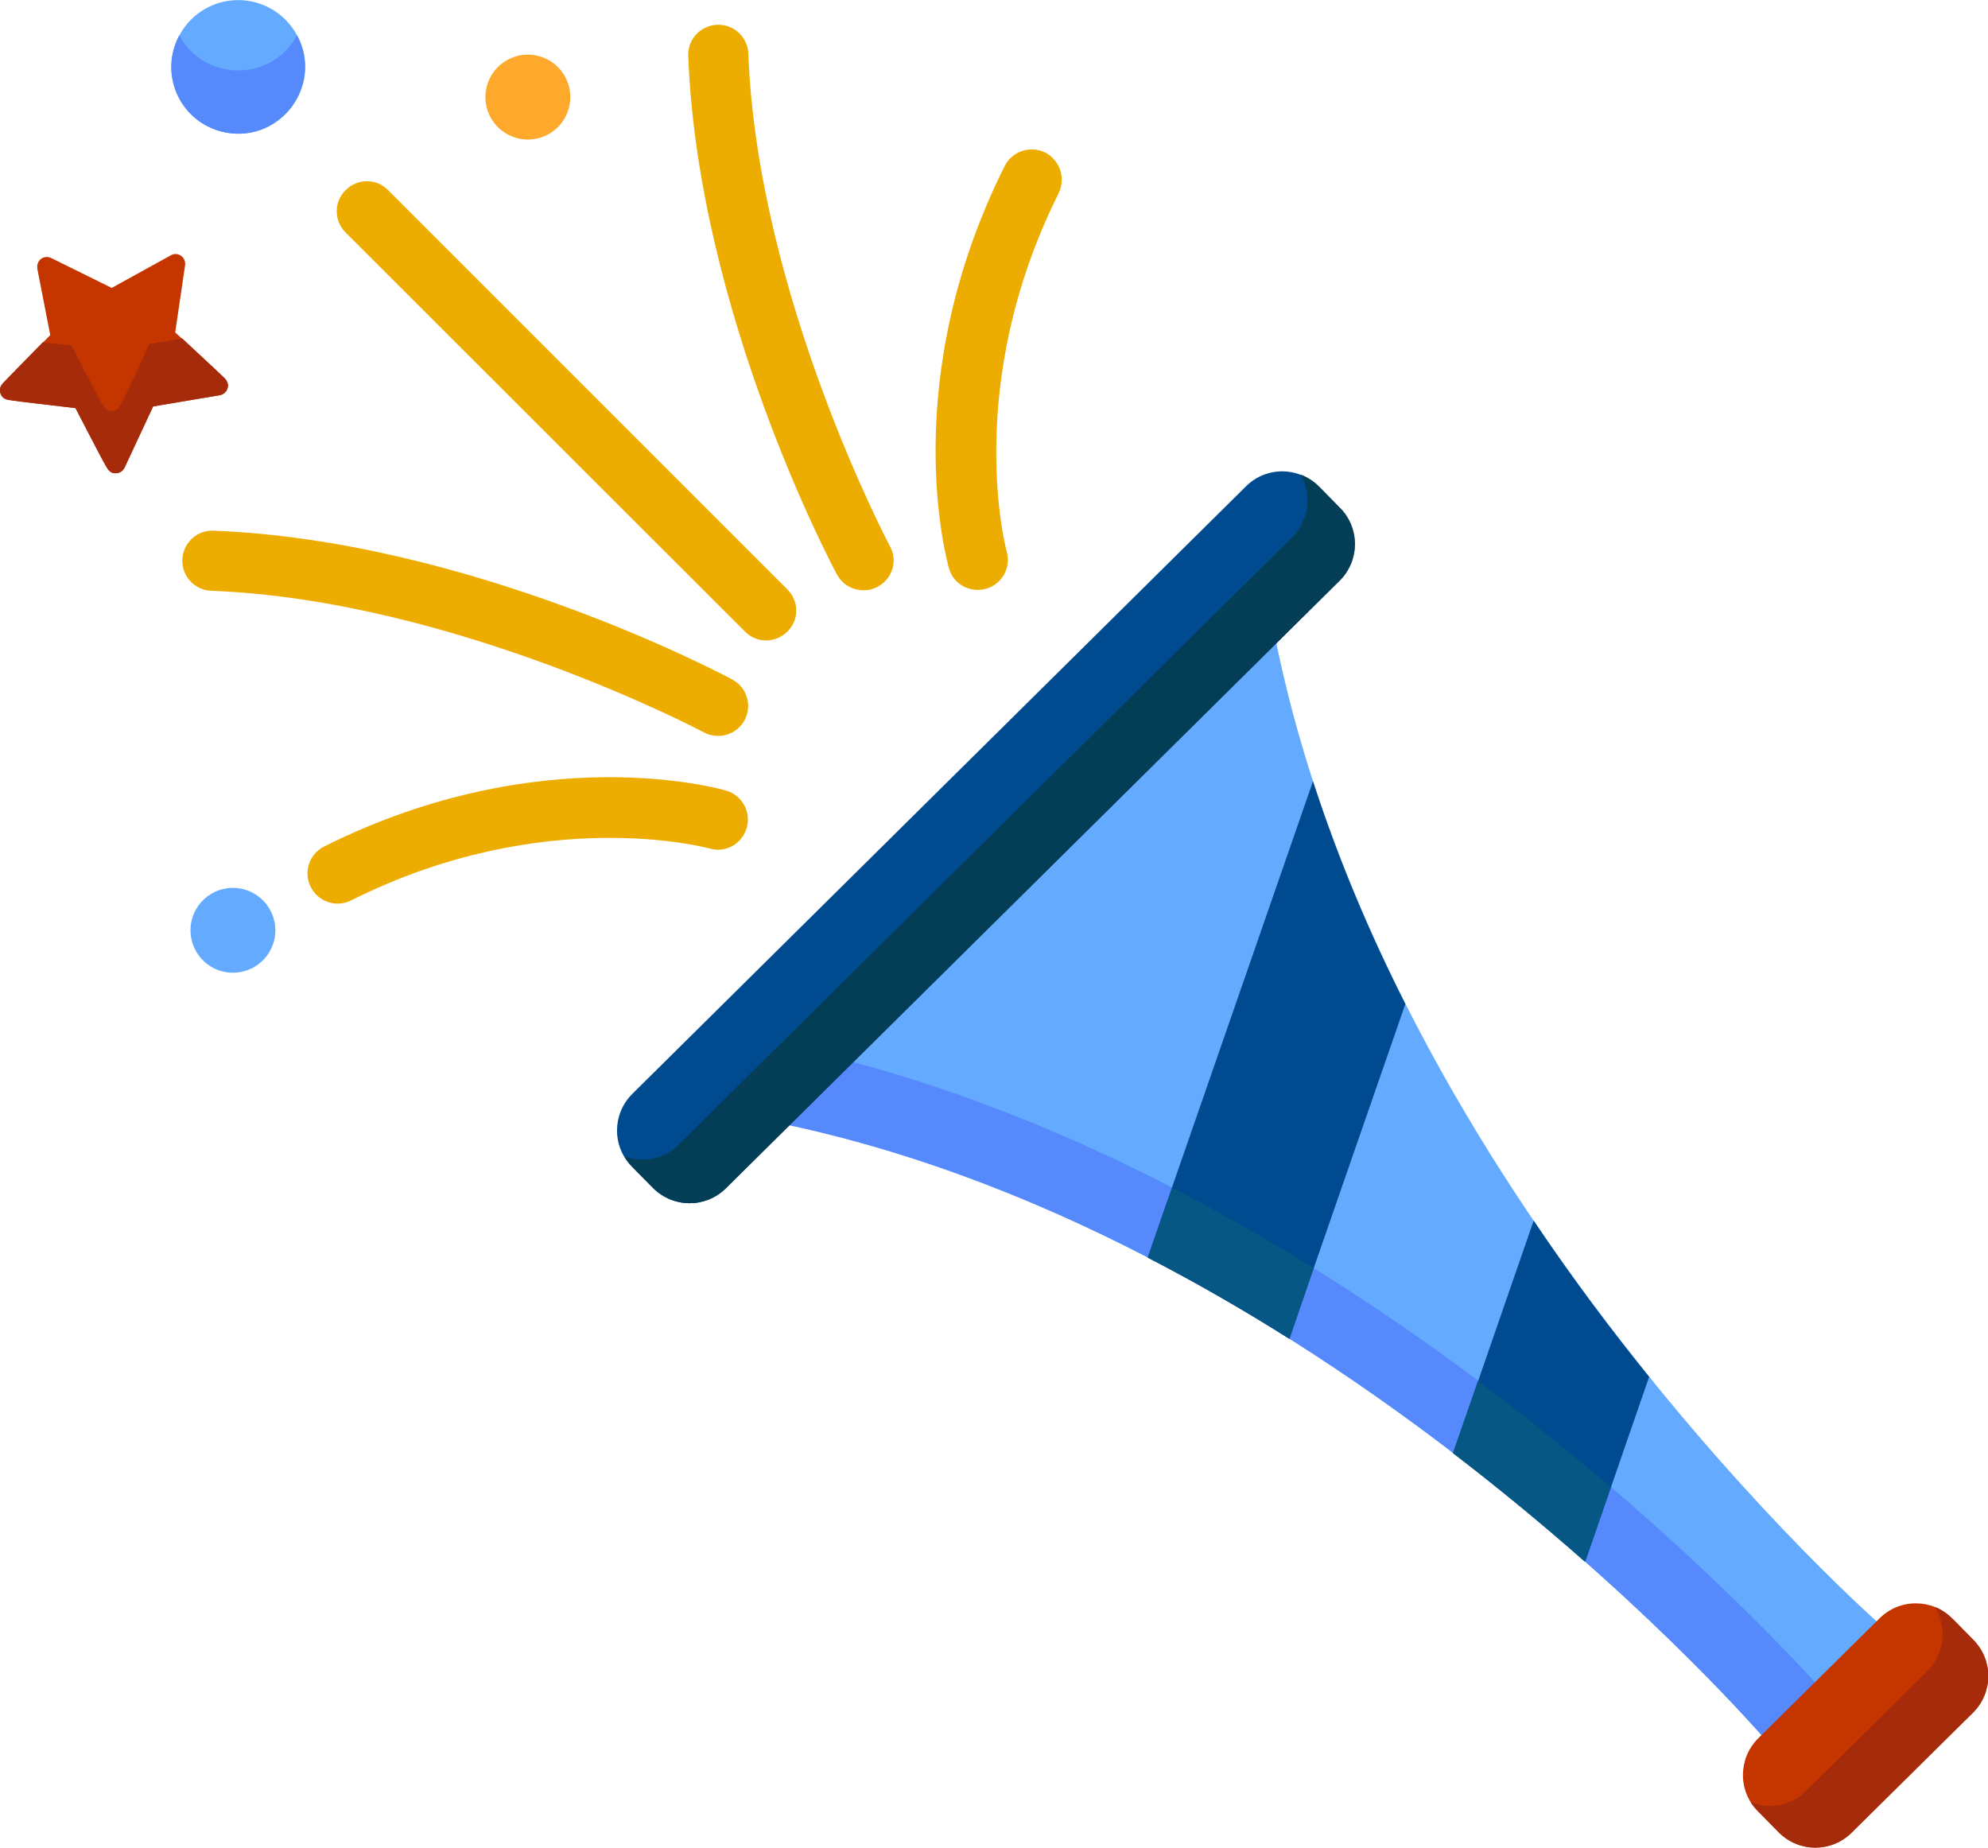 <?xml version="1.0" encoding="utf-8"?>
<!-- Generator: Adobe Illustrator 23.0.3, SVG Export Plug-In . SVG Version: 6.00 Build 0)  -->
<svg version="1.1" id="Capa_1" xmlns="http://www.w3.org/2000/svg" xmlns:xlink="http://www.w3.org/1999/xlink" x="0px" y="0px"
	 viewBox="0 0 58.55 54.42" style="enable-background:new 0 0 58.55 54.42;" xml:space="preserve">
<style type="text/css">
	.st0{fill:#64ABFF;}
	.st1{fill:#5689FC;}
	.st2{fill:#EDAC00;}
	.st3{fill:#FFA92C;}
	.st4{fill:#C53500;}
	.st5{fill:#A52B0A;}
	.st6{fill:#004A8F;}
	.st7{fill:#065784;}
	.st8{fill:#043D56;}
</style>
<g>
	<path class="st0" d="M51.99,51.23c2.09-2.07,1.31-1.3,3.4-3.37c0,0-14.57-12.75-17.84-29.12c-0.64,0.63-13.86,13.72-14.5,14.35
		C39.38,36.54,51.99,51.23,51.99,51.23z"/>
	<path class="st1" d="M24.94,31.23l-1.89,1.87c16.34,3.43,28.94,18.13,28.94,18.13l1.58-1.56C51.12,46.99,39.61,35.09,24.94,31.23z"
		/>
	<g>
		<path class="st2" d="M23.19,18.6c-0.35,0.35-0.91,0.35-1.25,0L10.18,6.85c-0.35-0.35-0.35-0.91,0-1.25c0.35-0.35,0.91-0.35,1.25,0
			l11.75,11.75C23.54,17.7,23.54,18.26,23.19,18.6z"/>
		<path class="st2" d="M25.85,17.28c-0.43,0.23-0.97,0.07-1.2-0.36c-0.17-0.31-4.09-7.73-4.38-15.27c-0.02-0.49,0.36-0.9,0.85-0.92
			c0.49-0.02,0.9,0.36,0.92,0.85c0.27,7.12,4.13,14.43,4.17,14.51C26.45,16.52,26.28,17.05,25.85,17.28z"/>
		<path class="st2" d="M31.27,5.29c0,0.13-0.03,0.27-0.09,0.4c-2.85,5.7-1.54,10.52-1.53,10.56c0.13,0.47-0.14,0.96-0.61,1.09
			c-0.47,0.13-0.96-0.13-1.09-0.6c-0.06-0.22-1.54-5.5,1.64-11.85c0.22-0.44,0.75-0.61,1.19-0.4C31.09,4.65,31.27,4.97,31.27,5.29z"
			/>
		<path class="st2" d="M21.93,21.21c-0.23,0.43-0.77,0.59-1.2,0.36c-0.09-0.05-7.39-3.9-14.51-4.17c-0.49-0.02-0.87-0.43-0.85-0.92
			c0.02-0.49,0.43-0.87,0.92-0.85c7.54,0.29,14.96,4.21,15.27,4.38C22,20.24,22.16,20.78,21.93,21.21z"/>
		<path class="st2" d="M21.99,24.39c-0.14,0.47-0.63,0.74-1.09,0.6l0,0c-0.05-0.01-4.86-1.33-10.56,1.53
			c-0.44,0.22-0.97,0.04-1.19-0.4c-0.22-0.44-0.04-0.97,0.4-1.19c6.35-3.18,11.63-1.71,11.85-1.64
			C21.86,23.43,22.13,23.92,21.99,24.39z"/>
	</g>
	<path class="st0" d="M7.56,0.08c1.04,0.3,1.65,1.39,1.34,2.44C8.6,3.56,7.51,4.16,6.47,3.86c-1.04-0.3-1.65-1.39-1.34-2.44
		C5.43,0.38,6.52-0.22,7.56,0.08z"/>
	<path class="st1" d="M5.28,1.04c-0.6,1.12-0.01,2.48,1.19,2.82c1.68,0.48,3.1-1.3,2.28-2.82C8.01,2.42,6.02,2.42,5.28,1.04z"/>
	<ellipse transform="matrix(0.87 -0.494 0.494 0.87 0.614 8.048)" class="st3" cx="15.54" cy="2.86" rx="1.25" ry="1.25"/>
	<ellipse transform="matrix(0.862 -0.507 0.507 0.862 -12.945 7.259)" class="st0" cx="6.86" cy="27.4" rx="1.25" ry="1.25"/>
	<path class="st4" d="M5.03,7.52L3.29,8.48L1.51,7.6c-0.1-0.05-0.22-0.04-0.31,0.03C1.12,7.7,1.08,7.81,1.1,7.92l0.38,1.95
		c-1.49,1.52-1.54,1.49-1.46,1.72c0.08,0.23,0.12,0.18,2.21,0.43l0.92,1.76c0.11,0.21,0.42,0.21,0.52-0.01l0.84-1.8l1.96-0.33
		c0.11-0.02,0.2-0.1,0.23-0.2c0.07-0.23,0.01-0.21-1.54-1.65l0.29-1.97C5.49,7.58,5.24,7.4,5.03,7.52z"/>
	<path class="st5" d="M4.4,10.13C3.5,12.06,3.54,12.1,3.3,12.1c-0.24,0.01-0.21-0.04-1.19-1.92l-0.85-0.1l-1.18,1.21
		c-0.17,0.17-0.07,0.46,0.17,0.49l1.97,0.24c0.99,1.89,0.95,1.92,1.19,1.92c0.11,0,0.21-0.07,0.26-0.17l0.84-1.8l1.96-0.33
		c0.11-0.02,0.2-0.1,0.23-0.2c0.03-0.11,0-0.22-0.08-0.3L5.37,9.97L4.4,10.13z"/>
	<path class="st6" d="M37.97,39.43l3.42-9.86c-1.05-2.07-1.98-4.27-2.72-6.56L33.8,37.04C35.26,37.79,36.65,38.6,37.97,39.43z"/>
	<path class="st7" d="M38.69,37.35c-1.33-0.83-2.72-1.63-4.17-2.37l-0.71,2.06c1.31,0.68,2.73,1.48,4.17,2.39L38.69,37.35z"/>
	<path class="st6" d="M48.57,40.55c-1.11-1.37-2.27-2.91-3.4-4.6l-2.37,6.84c1.44,1.11,2.75,2.19,3.89,3.2L48.57,40.55z"/>
	<path class="st7" d="M47.44,43.8c-1.17-1-2.48-2.06-3.91-3.13l-0.74,2.13c1.32,1.01,2.63,2.09,3.89,3.2L47.44,43.8z"/>
	<path class="st6" d="M36.7,14.32l-18.08,17.9c-0.59,0.59-0.6,1.54-0.01,2.14l0.62,0.63c0.59,0.59,1.54,0.6,2.14,0.01l18.08-17.9
		c0.59-0.59,0.6-1.54,0.01-2.14l-0.62-0.63C38.25,13.74,37.3,13.73,36.7,14.32z"/>
	<path class="st8" d="M38.06,15.82l-18.08,17.9c-0.43,0.43-1.06,0.54-1.59,0.34c0.13,0.22,0.17,0.25,0.85,0.93
		c0.59,0.59,1.54,0.6,2.14,0.01l18.08-17.9c0.59-0.59,0.6-1.54,0.01-2.14l-0.62-0.63c-0.16-0.16-0.35-0.28-0.54-0.35
		C38.64,14.56,38.56,15.32,38.06,15.82z"/>
	<path class="st4" d="M51.77,53.34l0.62,0.63c0.59,0.59,1.54,0.6,2.14,0.01l3.58-3.54c0.59-0.59,0.6-1.54,0.01-2.14l-0.62-0.63
		c-0.59-0.59-1.54-0.6-2.14-0.01l-3.58,3.54C51.19,51.79,51.18,52.75,51.77,53.34z"/>
	<path class="st5" d="M56.77,49.21l-3.58,3.54c-0.44,0.44-1.08,0.55-1.63,0.33c0.06,0.09,0.13,0.18,0.21,0.26l0.62,0.63
		c0.59,0.59,1.54,0.6,2.14,0.01l3.58-3.54c0.59-0.59,0.6-1.54,0.01-2.14c-0.67-0.68-0.77-0.82-1.13-0.97
		C57.35,47.92,57.28,48.7,56.77,49.21z"/>
</g>
</svg>
